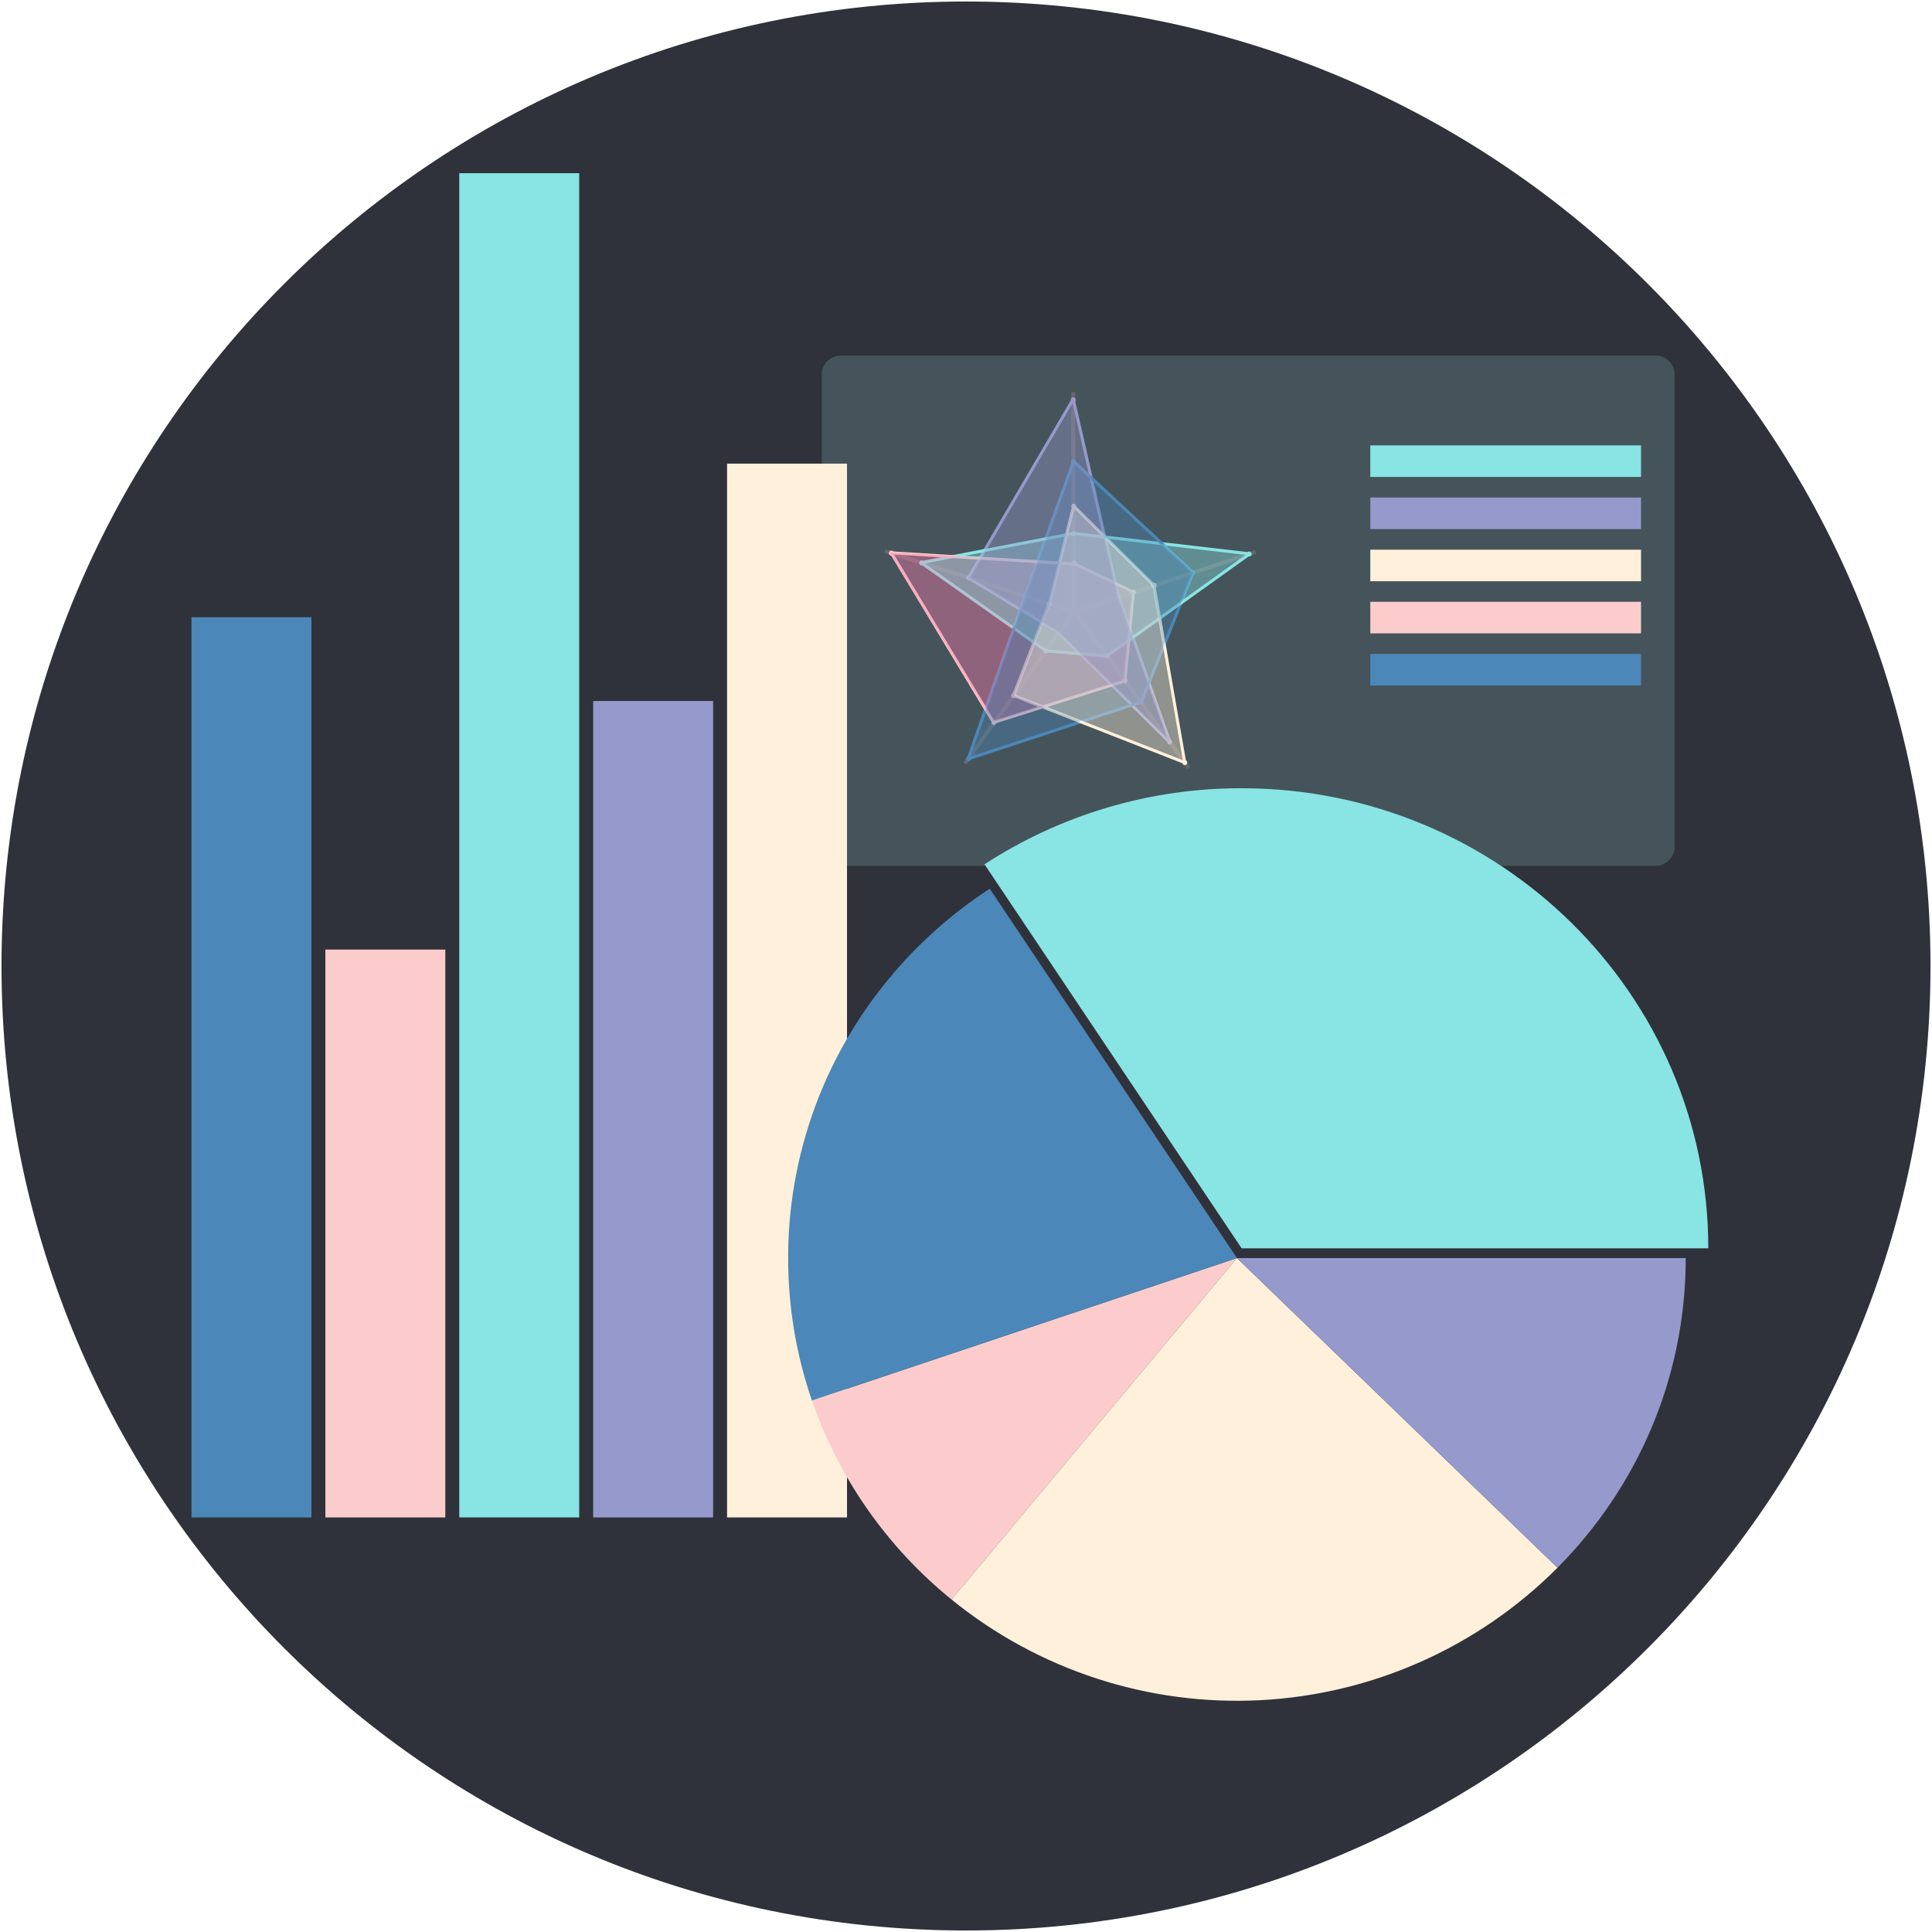 <svg width="1923" height="1923" viewBox="0 0 1923 1923" fill="none" xmlns="http://www.w3.org/2000/svg">
  <path d="M961.5 1921.5C1491.69 1921.5 1921.5 1491.69 1921.5 961.5C1921.5 431.307 1491.69 1.5 961.5 1.5C431.307 1.5 1.5 431.307 1.5 961.5C1.5 1491.69 431.307 1921.5 961.5 1921.5Z" fill="#2F323A"/>
  <path d="M1647.78 353.82H837.04C826.508 353.82 817.97 362.358 817.97 372.89V842.78C817.97 853.312 826.508 861.85 837.04 861.85H1647.78C1658.31 861.85 1666.85 853.312 1666.85 842.78V372.89C1666.85 362.358 1658.31 353.82 1647.78 353.82Z" fill="#45545A"/>
  <path d="M1633.39 443.31H1363.92V474.72H1633.39V443.31Z" fill="#89E4E4"/>
  <path d="M1633.39 495.21H1363.92V526.62H1633.39V495.21Z" fill="#9699CB"/>
  <path d="M1633.39 547.12H1363.92V578.53H1633.39V547.12Z" fill="#FFF0DB"/>
  <path d="M1633.39 599.02H1363.92V630.43H1633.39V599.02Z" fill="#FCCCCC"/>
  <path d="M1633.39 650.93H1363.92V682.34H1633.39V650.93Z" fill="#4B87B9"/>
  <path d="M1068.2 390.27L1068.6 609.54" stroke="#666666" stroke-width="4" stroke-miterlimit="10"/>
  <path d="M880.92 548.56L1069.09 608.85" stroke="#666666" stroke-width="4" stroke-miterlimit="10"/>
  <path d="M960.35 759.94L1070.1 607.46" stroke="#666666" stroke-width="4" stroke-miterlimit="10"/>
  <path d="M1183.09 764.41L1068.49 607.29" stroke="#666666" stroke-width="4" stroke-miterlimit="10"/>
  <path d="M1249.7 549.34L1068.6 609.54" stroke="#666666" stroke-width="4" stroke-miterlimit="10"/>
  <path d="M1164.74 739.22L1113.25 594.33" stroke="#9699CB" stroke-width="3" stroke-miterlimit="10"/>
  <path d="M1164.74 739.22L1054.04 629.78" stroke="#9699CB" stroke-width="3" stroke-miterlimit="10"/>
  <path d="M1068.22 397.23L1113.25 594.33" stroke="#9699CB" stroke-width="3" stroke-miterlimit="10"/>
  <path d="M1054.04 629.78L964.01 575.2" stroke="#9699CB" stroke-width="3" stroke-miterlimit="10"/>
  <path d="M1068.22 397.23L964.01 575.2" stroke="#9699CB" stroke-width="3" stroke-miterlimit="10"/>
  <path d="M964.17 577.45C965.573 577.45 966.71 576.313 966.71 574.91C966.71 573.507 965.573 572.37 964.17 572.37C962.767 572.37 961.63 573.507 961.63 574.91C961.63 576.313 962.767 577.45 964.17 577.45Z" fill="#9699CB"/>
  <path d="M1054.04 632.31C1055.44 632.31 1056.57 631.177 1056.57 629.78C1056.57 628.383 1055.44 627.25 1054.04 627.25C1052.64 627.25 1051.51 628.383 1051.51 629.78C1051.51 631.177 1052.64 632.31 1054.04 632.31Z" fill="#9699CB"/>
  <path d="M1068.22 400.3C1069.61 400.3 1070.73 399.176 1070.73 397.79C1070.73 396.404 1069.61 395.28 1068.22 395.28C1066.83 395.28 1065.71 396.404 1065.71 397.79C1065.71 399.176 1066.83 400.3 1068.22 400.3Z" fill="#9699CB"/>
  <path d="M1164.23 741.06C1165.63 741.06 1166.76 739.927 1166.76 738.53C1166.76 737.133 1165.63 736 1164.23 736C1162.83 736 1161.7 737.133 1161.7 738.53C1161.7 739.927 1162.83 741.06 1164.23 741.06Z" fill="#9699CB"/>
  <path d="M1179.23 761.52C1180.62 761.52 1181.74 760.396 1181.74 759.01C1181.74 757.624 1180.62 756.5 1179.23 756.5C1177.84 756.5 1176.72 757.624 1176.72 759.01C1176.72 760.396 1177.84 761.52 1179.23 761.52Z" fill="#FFF0DB"/>
  <path d="M989.27 721.47C990.667 721.47 991.8 720.337 991.8 718.94C991.8 717.543 990.667 716.41 989.27 716.41C987.873 716.41 986.74 717.543 986.74 718.94C986.74 720.337 987.873 721.47 989.27 721.47Z" fill="#FCCCCC"/>
  <path d="M1119.65 680.22C1121.07 680.22 1122.22 679.069 1122.22 677.65C1122.22 676.231 1121.07 675.08 1119.65 675.08C1118.23 675.08 1117.08 676.231 1117.08 677.65C1117.08 679.069 1118.23 680.22 1119.65 680.22Z" fill="#FCCCCC"/>
  <path d="M887.27 553.17C888.689 553.17 889.84 552.019 889.84 550.6C889.84 549.181 888.689 548.03 887.27 548.03C885.851 548.03 884.7 549.181 884.7 550.6C884.7 552.019 885.851 553.17 887.27 553.17Z" fill="#FCCCCC"/>
  <path d="M1068.9 563.62C1070.43 563.62 1071.67 562.38 1071.67 560.85C1071.67 559.32 1070.43 558.08 1068.9 558.08C1067.37 558.08 1066.13 559.32 1066.13 560.85C1066.13 562.38 1067.37 563.62 1068.9 563.62Z" fill="#FCCCCC"/>
  <path d="M1128.07 592C1129.48 592 1130.62 590.858 1130.62 589.45C1130.62 588.042 1129.48 586.9 1128.07 586.9C1126.66 586.9 1125.52 588.042 1125.52 589.45C1125.52 590.858 1126.66 592 1128.07 592Z" fill="#FCCCCC"/>
  <path d="M1148.58 585.4C1150.08 585.4 1151.29 584.187 1151.29 582.69C1151.29 581.193 1150.08 579.98 1148.58 579.98C1147.08 579.98 1145.87 581.193 1145.87 582.69C1145.87 584.187 1147.08 585.4 1148.58 585.4Z" fill="#FFF0DB"/>
  <path d="M1044.25 603.47C1045.66 603.47 1046.8 602.328 1046.8 600.92C1046.8 599.512 1045.66 598.37 1044.25 598.37C1042.84 598.37 1041.7 599.512 1041.7 600.92C1041.7 602.328 1042.84 603.47 1044.25 603.47Z" fill="#FFF0DB"/>
  <path d="M1068.66 506.42C1070.04 506.42 1071.15 505.305 1071.15 503.93C1071.15 502.555 1070.04 501.44 1068.66 501.44C1067.28 501.44 1066.17 502.555 1066.17 503.93C1066.17 505.305 1067.28 506.42 1068.66 506.42Z" fill="#FFF0DB"/>
  <path d="M1009.02 694.8C1010.39 694.8 1011.5 693.69 1011.5 692.32C1011.5 690.95 1010.39 689.84 1009.02 689.84C1007.65 689.84 1006.54 690.95 1006.54 692.32C1006.54 693.69 1007.65 694.8 1009.02 694.8Z" fill="#FFF0DB"/>
  <path d="M1113.25 596.87C1114.65 596.87 1115.79 595.733 1115.79 594.33C1115.79 592.927 1114.65 591.79 1113.25 591.79C1111.85 591.79 1110.71 592.927 1110.71 594.33C1110.71 595.733 1111.85 596.87 1113.25 596.87Z" fill="#9699CB"/>
  <path d="M1186.72 572.83C1188.22 572.83 1189.44 571.612 1189.44 570.11C1189.44 568.608 1188.22 567.39 1186.72 567.39C1185.22 567.39 1184 568.608 1184 570.11C1184 571.612 1185.22 572.83 1186.72 572.83Z" fill="#4B87B9"/>
  <path d="M1068.48 462.05C1069.85 462.05 1070.96 460.94 1070.96 459.57C1070.96 458.2 1069.85 457.09 1068.48 457.09C1067.11 457.09 1066 458.2 1066 459.57C1066 460.94 1067.11 462.05 1068.48 462.05Z" fill="#4B87B9"/>
  <path d="M1020.29 595.75C1021.68 595.75 1022.8 594.626 1022.8 593.24C1022.8 591.854 1021.68 590.73 1020.29 590.73C1018.9 590.73 1017.78 591.854 1017.78 593.24C1017.78 594.626 1018.9 595.75 1020.29 595.75Z" fill="#4B87B9"/>
  <path d="M964.08 757.68C965.45 757.68 966.56 756.57 966.56 755.2C966.56 753.83 965.45 752.72 964.08 752.72C962.71 752.72 961.6 753.83 961.6 755.2C961.6 756.57 962.71 757.68 964.08 757.68Z" fill="#4B87B9"/>
  <path d="M917.41 562.82C918.824 562.82 919.97 561.674 919.97 560.26C919.97 558.846 918.824 557.7 917.41 557.7C915.996 557.7 914.85 558.846 914.85 560.26C914.85 561.674 915.996 562.82 917.41 562.82Z" fill="#89E4E4"/>
  <path d="M1243.37 553.94C1244.76 553.94 1245.88 552.816 1245.88 551.43C1245.88 550.044 1244.76 548.92 1243.37 548.92C1241.98 548.92 1240.86 550.044 1240.86 551.43C1240.86 552.816 1241.98 553.94 1243.37 553.94Z" fill="#89E4E4"/>
  <path d="M1041.01 650.39C1042.4 650.39 1043.53 649.262 1043.53 647.87C1043.53 646.478 1042.4 645.35 1041.01 645.35C1039.62 645.35 1038.49 646.478 1038.49 647.87C1038.49 649.262 1039.62 650.39 1041.01 650.39Z" fill="#89E4E4"/>
  <path d="M1101.92 655.36C1103.3 655.36 1104.42 654.241 1104.42 652.86C1104.42 651.479 1103.3 650.36 1101.92 650.36C1100.54 650.36 1099.42 651.479 1099.42 652.86C1099.42 654.241 1100.54 655.36 1101.92 655.36Z" fill="#89E4E4"/>
  <path d="M1068.77 533.43C1070.15 533.43 1071.26 532.315 1071.26 530.94C1071.26 529.565 1070.15 528.45 1068.77 528.45C1067.39 528.45 1066.28 529.565 1066.28 530.94C1066.28 532.315 1067.39 533.43 1068.77 533.43Z" fill="#89E4E4"/>
  <path d="M1135.59 701.39C1136.98 701.39 1138.1 700.266 1138.1 698.88C1138.1 697.494 1136.98 696.37 1135.59 696.37C1134.2 696.37 1133.08 697.494 1133.08 698.88C1133.08 700.266 1134.2 701.39 1135.59 701.39Z" fill="#4B87B9"/>
  <path d="M963.67 755.33L1135.59 698.88" stroke="#4B87B9" stroke-width="3" stroke-miterlimit="10"/>
  <path d="M1135.73 699.62L1187.53 569.84" stroke="#4B87B9" stroke-width="3" stroke-miterlimit="10"/>
  <path d="M1068.6 459.23L1020.29 593.24" stroke="#4B87B9" stroke-width="3" stroke-miterlimit="10"/>
  <path d="M916.7 560.03L1041.01 647.87" stroke="#89E4E4" stroke-width="3" stroke-miterlimit="10"/>
  <path d="M1068.77 530.94L916.7 560.03" stroke="#89E4E4" stroke-width="3" stroke-miterlimit="10"/>
  <path d="M1068.6 503.55L1148.58 582.69" stroke="#FFF0DB" stroke-width="3" stroke-miterlimit="10"/>
  <path d="M1020.29 593.24L963.67 755.33" stroke="#4B87B9" stroke-width="3" stroke-miterlimit="10"/>
  <path d="M1101.64 653.07L1243.88 551.26" stroke="#89E4E4" stroke-width="3" stroke-miterlimit="10"/>
  <path d="M1068.77 530.94L1243.88 551.26" stroke="#89E4E4" stroke-width="3" stroke-miterlimit="10"/>
  <path d="M1179.23 759.01L1148.58 582.69" stroke="#FFF0DB" stroke-width="3" stroke-miterlimit="10"/>
  <path d="M1068.6 459.23L1187.53 569.84" stroke="#4B87B9" stroke-width="3" stroke-miterlimit="10"/>
  <path d="M1041.01 647.87L1101.64 653.07" stroke="#89E4E4" stroke-width="3" stroke-miterlimit="10"/>
  <path d="M886.54 549.37L989.36 719.63" stroke="#FCCCCC" stroke-width="3" stroke-miterlimit="10"/>
  <path d="M1068.6 503.55L1044.45 600.98" stroke="#FFF0DB" stroke-width="3" stroke-miterlimit="10"/>
  <path d="M886.06 550.2L1070.64 561.4" stroke="#FCCCCC" stroke-width="3" stroke-miterlimit="10"/>
  <path d="M1009.02 692.32L1179.23 759.01" stroke="#FFF0DB" stroke-width="3" stroke-miterlimit="10"/>
  <path d="M1119.65 677.65L1128.07 589.45" stroke="#FCCCCC" stroke-width="3" stroke-miterlimit="10"/>
  <path d="M990.04 718.7L1119.65 677.65" stroke="#FCCCCC" stroke-width="3" stroke-miterlimit="10"/>
  <path d="M1044.18 600.78L1008.76 692.12" stroke="#FFF0DB" stroke-width="3" stroke-miterlimit="10"/>
  <path d="M1128.07 589.45L1068.9 560.85" stroke="#FCCCCC" stroke-width="3" stroke-miterlimit="10"/>
  <path opacity="0.4" d="M1128.07 589.5C1125.26 618.9 1122.46 648.3 1119.65 677.7L988.5 718.86L885.16 549.73L1068.32 559.64L1128.07 589.5Z" fill="#FF7BAC"/>
  <path opacity="0.4" d="M1102.38 652.5L1041.01 647.91L917.41 560.16L1068.41 530.54L1242.13 552.06L1102.38 652.5Z" fill="#89E4E4"/>
  <path opacity="0.4" d="M1136.5 697.61L964.23 754.41L1020.32 593.06C1036.32 548.813 1052.32 504.57 1068.32 460.33L1187.5 569.84C1170.53 612.427 1153.53 655.017 1136.5 697.61Z" fill="#4B87B9"/>
  <path opacity="0.4" d="M1178.86 758.18L1009.28 692.31L1044.6 601.37L1068.83 503.77L1147.83 582.44L1178.86 758.18Z" fill="#FFF0DB"/>
  <path opacity="0.4" d="M1163.94 737.79L1054.04 629.79L964.04 575.21L1068.35 397.84C1083.33 463.34 1098.31 528.84 1113.28 594.34L1163.94 737.79Z" fill="#9699CB"/>
  <path d="M309.97 614.36H190.58V1510.36H309.97V614.36Z" fill="#4B87B9"/>
  <path d="M443.25 945.15H323.86V1510.36H443.25V945.15Z" fill="#FCCCCC"/>
  <path d="M843.06 461.48H723.67V1510.36H843.06V461.48Z" fill="#FFF0DB"/>
  <path d="M709.79 697.76H590.4V1510.36H709.79V697.76Z" fill="#9699CB"/>
  <path d="M576.52 172.39H457.13V1510.36H576.52V172.39Z" fill="#89E4E4"/>
  <path d="M1231.18 1252.19L947.12 1592.09C883.224 1540.29 835.079 1471.67 808.12 1393.96L1231.18 1252.19Z" fill="#FCCCCC"/>
  <path d="M1231.18 1252.19L808.13 1393.96C792.435 1348.34 784.449 1300.43 784.5 1252.19C784.5 1250.53 784.5 1248.87 784.5 1247.19C785.039 1193.87 795.416 1141.1 815.11 1091.55C848.92 1006.47 908.8 934.31 985.11 884.55L1231.18 1252.19Z" fill="#4B87B9"/>
  <path d="M1550.25 1560.42C1471.47 1639.43 1366.19 1686.4 1254.78 1692.25C1143.36 1698.1 1033.74 1662.41 947.12 1592.09L1231.18 1252.19L1550.25 1560.42Z" fill="#FFF0DB"/>
  <path d="M1677.9 1252.19C1677.9 1372.19 1629.23 1480.97 1550.25 1560.42L1231.18 1252.19H1677.9Z" fill="#9699CB"/>
  <path d="M1700.34 1242.5H1235.83C1151.76 1116.95 1067.69 991.387 983.62 865.82C982.4 863.98 981.16 862.13 979.92 860.29C1056.04 810.694 1144.98 784.379 1235.83 784.57C1492.38 784.58 1700.34 989.6 1700.34 1242.5Z" fill="#89E4E4"/>
</svg>